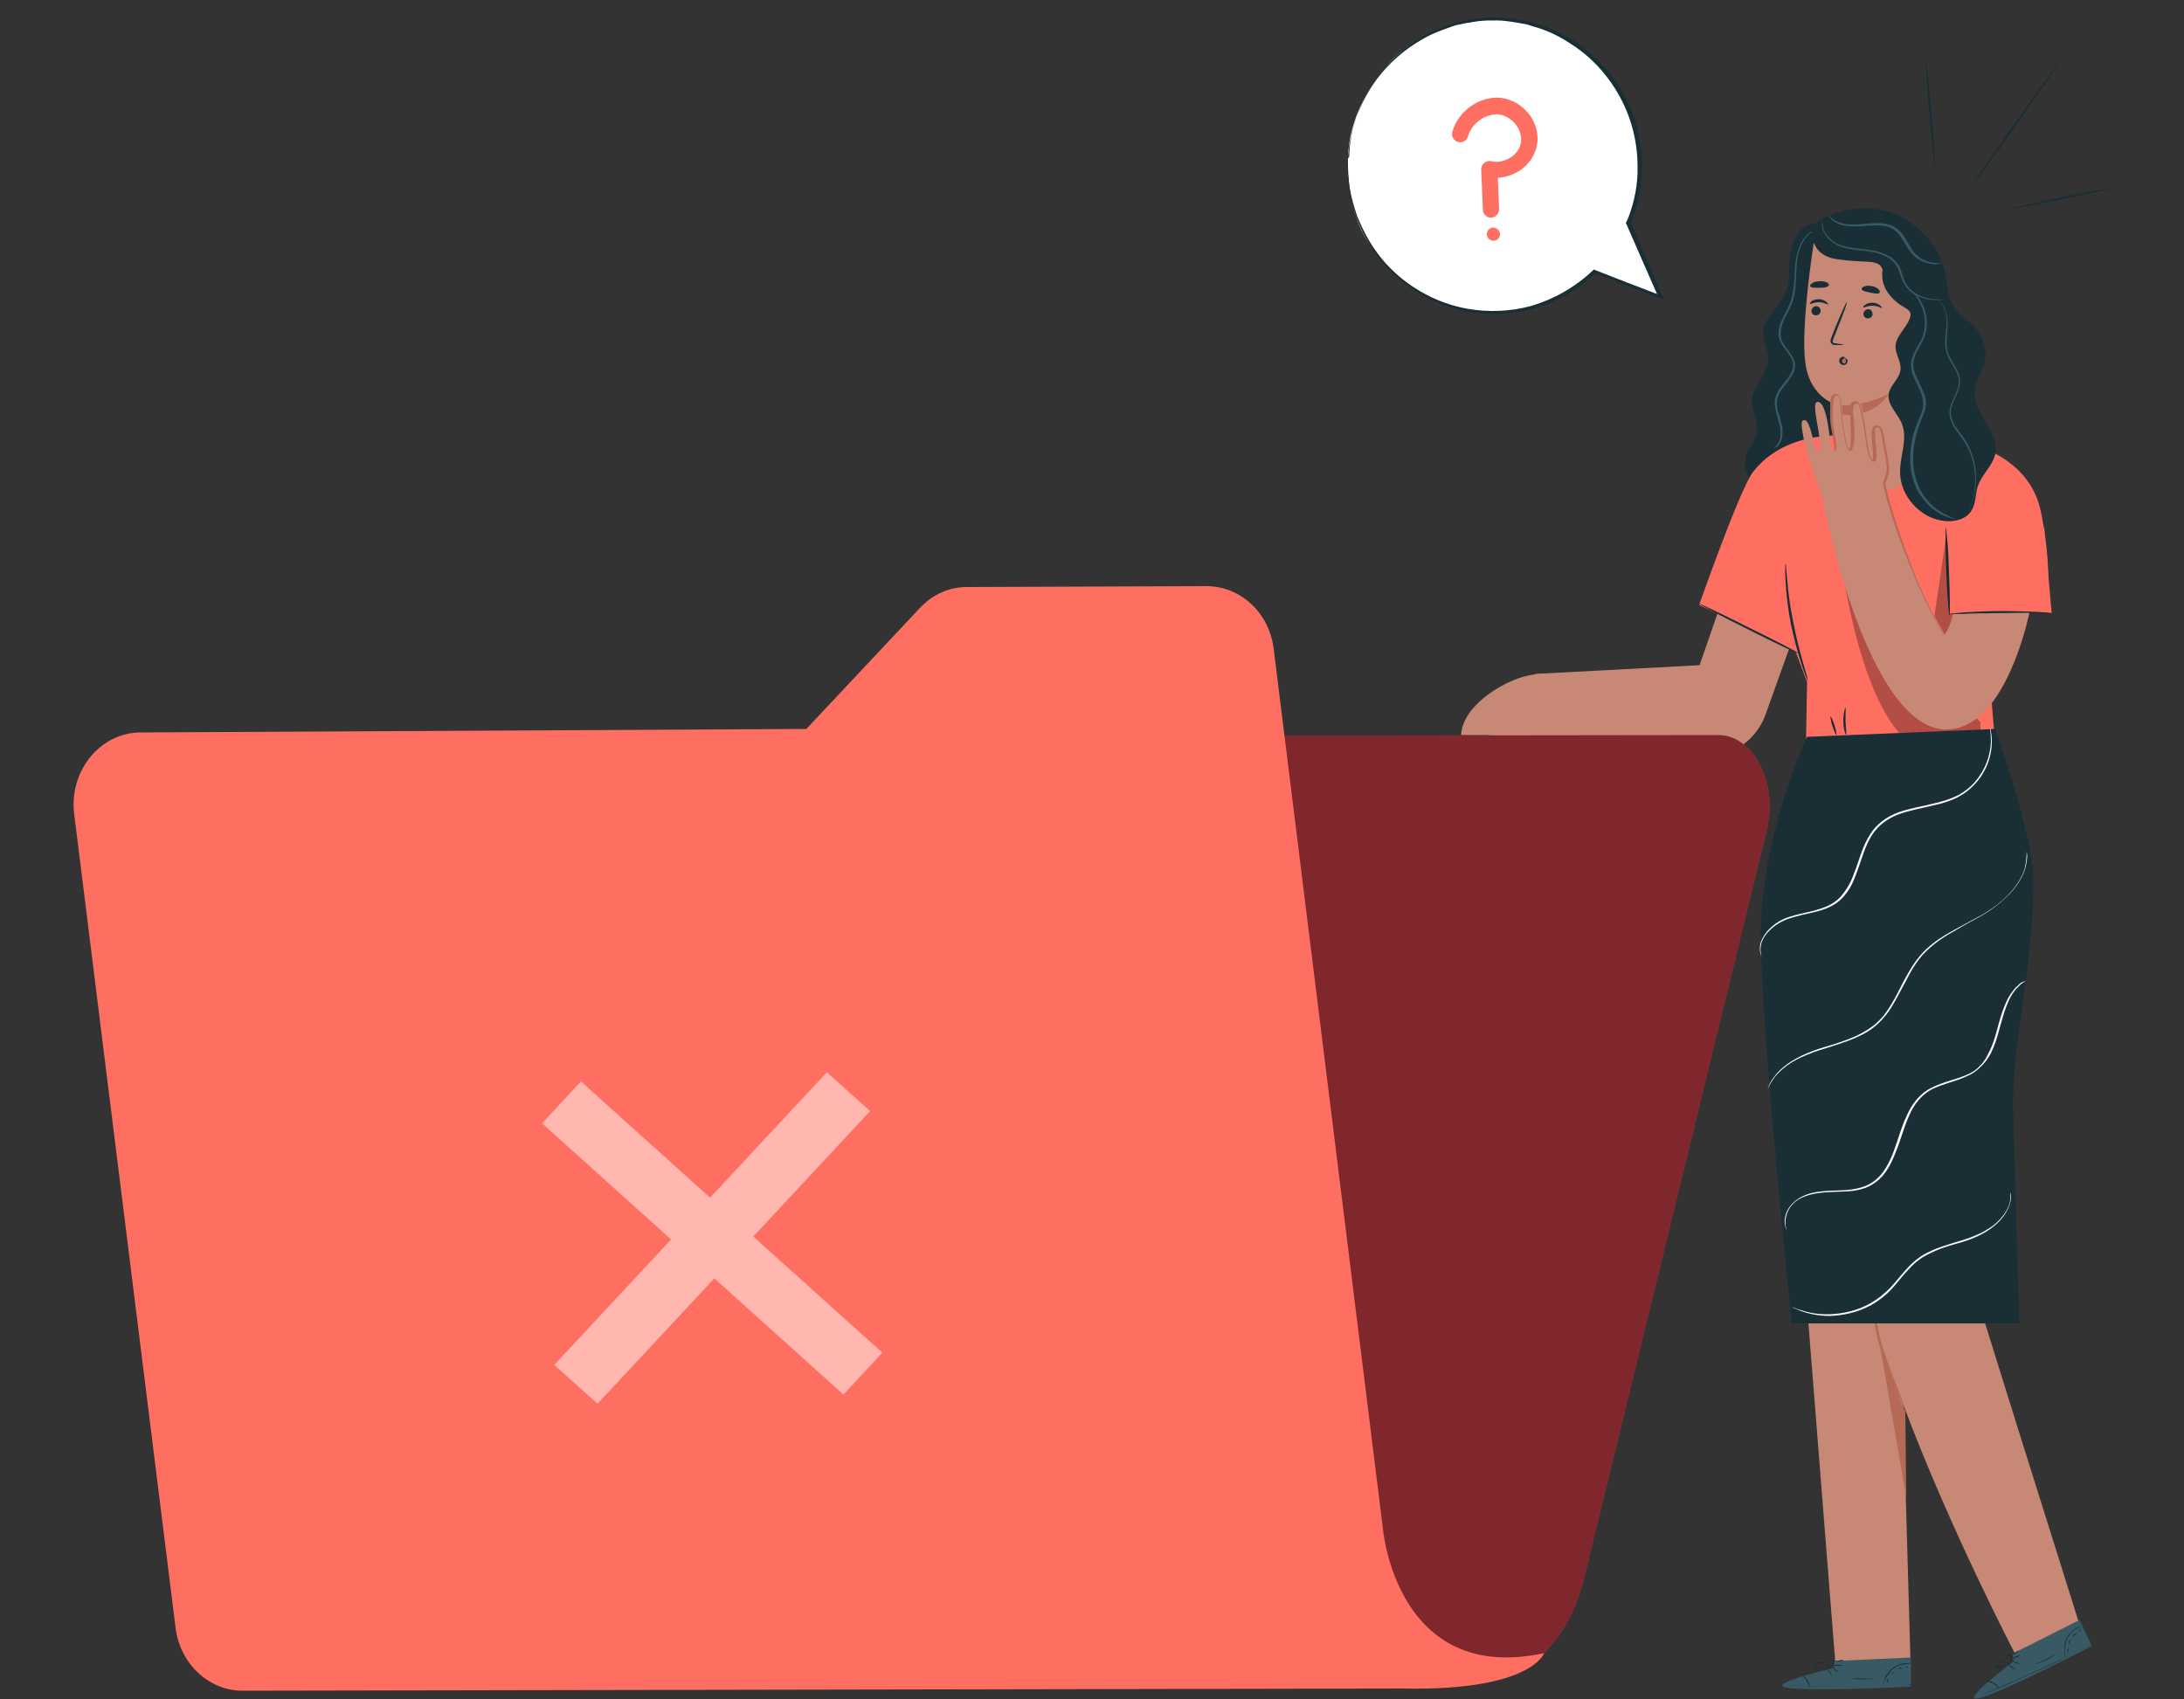 <?xml version="1.0" encoding="utf-8"?>
<!-- Generator: Adobe Illustrator 23.0.1, SVG Export Plug-In . SVG Version: 6.00 Build 0)  -->
<svg version="1.1" xmlns="http://www.w3.org/2000/svg" xmlns:xlink="http://www.w3.org/1999/xlink" x="0px" y="0px"
	 viewBox="0 0 500 389" style="enable-background:new 0 0 500 389;" xml:space="preserve">
<rect x="0" y="0" width="500" height="389" fill="#333333" stroke="none"/>
<style type="text/css">
	.st0{fill:#FFFFFF;}
	.st1{fill:#1A2E35;}
	.st2{fill:#375A64;}
	.st3{fill:#C78976;}
	.st4{fill:#B66955;}
	.st5{fill:#FF6F61;}
	.st6{opacity:0.3;}
	.st7{fill:#FAFAFA;}
	.st8{fill:#FF4F5B;}
	.st9{opacity:0.5;}
</style>
<g id="Layer_2">
	<path class="st0" d="M318.9,13.5c0,0,7.7-7.7,18.4-8.5c0,0,9.2-3.1,21.9,4.2c0,0,19.2,10.2,15.7,35l-2,6.8l2.5,6.3l4.6,10.5
		l-15-5.7c0,0-10.9,11.3-25.4,9.4c0,0-8.3-0.2-17.5-6.6c0,0-5.1-3.9-7.6-7.9c0,0-5.6-5.2-5.9-19.1C308.1,23.7,318.9,13.5,318.9,13.5
		z"/>
</g>
<g id="Layer_1">
	<g>
		<g>
			<g>
				<g>
					<path class="st1" d="M414.5,51.4c-2.9,0.7-4.4,4.1-4.7,7.1c-0.3,3,0.1,6.2-1.2,8.9c-1.4,3.1-4.8,5.4-4.9,8.8
						c-0.1,2.1,1.2,4,1.1,6.1c-0.1,3.4-3.6,6-3.7,9.4c-0.1,2.4,1.5,4.8,1.1,7.2c-0.3,1.9-1.8,3.4-2.4,5.2c-1.2,3.6,1.2,7.5,4.4,9.6
						c3.6,2.3,8.2,2.8,12.2,1.5s7.4-4.4,9-8.3c1.8-4.3,1.4-9.2,1-13.8c-1.2-14.5-2.1-29-2.7-43.6"/>
				</g>
				<g>
					<g>
						<path class="st2" d="M406,102.6c-0.1-0.1,0.8-0.3,1.3-1.6c0.3-0.6,0.4-1.5,0.3-2.4c0-1-0.4-2-0.7-3.2
							c-0.3-1.2-0.8-2.6-0.5-4.1c0.3-1.6,1.4-2.8,2.4-4.1c0.5-0.6,1-1.3,1.4-2.1c0.3-0.7,0.4-1.6,0.2-2.4c-0.5-1.6-2.1-2.8-2.9-4.7
							c-0.4-0.9-0.4-2-0.2-2.9c0.2-0.9,0.6-1.8,1-2.6c0.8-1.6,1.6-3.1,2-4.7c0.7-3.2,0.4-6.2,0.9-8.7c0.4-2.5,1.5-4.4,2.5-5.3
							c0.5-0.5,1-0.8,1.3-0.9c0.3-0.1,0.5-0.2,0.5-0.2c0,0.1-0.7,0.3-1.7,1.3s-1.9,2.8-2.3,5.2c-0.2,1.2-0.2,2.6-0.3,4
							c-0.1,1.5-0.1,3.1-0.5,4.7c-0.3,1.7-1.2,3.2-2,4.8c-0.8,1.6-1.4,3.4-0.8,5.1s2.2,2.9,2.9,4.8c0.3,0.9,0.2,1.9-0.2,2.7
							c-0.4,0.8-0.9,1.5-1.4,2.2c-1,1.3-2.1,2.5-2.3,3.9c-0.3,1.4,0.1,2.7,0.5,3.9c0.3,1.2,0.7,2.3,0.7,3.3s-0.1,1.9-0.4,2.5
							c-0.3,0.7-0.7,1.1-1,1.3C406.2,102.6,406,102.6,406,102.6z"/>
					</g>
				</g>
			</g>
			<path class="st3" d="M398.1,126.3l-9,26l-37.6,2l-6.3,14l39.3,4c7.8,3.2,16.8-0.7,19.7-8.7l10.5-29.3L398.1,126.3z"/>
			<g>
				<g>
					<g>
						<path class="st3" d="M476,371.7c0,0-27.6-87.6-28.2-90.5c-0.5-2.6,10-65.6,11.3-81.9l-37.3,1.4c0,0,0,0.1,0,0.3l-15.8,0.9
							L420.2,381h17.2l-1.7-59.5c10.6,28.4,25.7,57.3,25.7,57.3L476,371.7z"/>
					</g>
					<g>
						<path class="st4" d="M436.4,342.8c0-0.5-0.2-19.9-0.2-19.9c-0.2,1.2-6.6-16.8-6.4-17.9C429.8,304.4,436.4,342.8,436.4,342.8z"
							/>
					</g>
				</g>
				<g>
					<path class="st4" d="M429,296.5c0,0-0.1,0.4-0.1,1.1s0,1.7,0,3c0,0.6,0.1,1.3,0.2,2s0.2,1.5,0.4,2.3c0.3,1.6,0.8,3.4,1.4,5.2
						c1.2,3.6,2.6,6.8,3.6,9.1c0.5,1,0.9,2,1.2,2.7c0.3,0.6,0.5,1,0.5,1s-0.1-0.4-0.3-1c-0.2-0.7-0.6-1.6-1-2.8
						c-0.9-2.3-2.2-5.5-3.4-9.1c-0.6-1.8-1.1-3.5-1.4-5.1c-0.2-0.8-0.3-1.6-0.4-2.3c-0.1-0.7-0.2-1.4-0.2-2
						c-0.1-1.2-0.2-2.2-0.2-2.9C429.1,296.9,429.1,296.5,429,296.5z"/>
				</g>
			</g>
			<g>
				<g>
					<g>
						<g>
							<path class="st2" d="M419.9,381.9v-1.6l17.6-0.8v6.6l-1.1,0.1c-4.8,0.3-24.5,1.1-27.8,0.1
								C405.1,385.3,419.9,381.9,419.9,381.9z"/>
						</g>
					</g>
					<g>
						<g>
							<path class="st1" d="M437.8,385.7c0,0-0.1,0-0.3,0c-0.3,0-0.5,0-0.9,0.1c-0.9,0-1.9,0.1-3.2,0.1c-2.7,0.1-6.4,0.2-10.5,0.2
								s-7.8,0-10.5-0.1c-1.3,0-2.3-0.1-3.2-0.1c-0.3,0-0.6,0-0.9,0c-0.2,0-0.3,0-0.3,0s0.1,0,0.3,0c0.3,0,0.5,0,0.9,0
								c0.9,0,1.9,0,3.2,0.1c2.7,0,6.4,0.1,10.5,0.1s7.8-0.1,10.5-0.2c1.3,0,2.3-0.1,3.2-0.1c0.3,0,0.6,0,0.9,0
								C437.7,385.7,437.8,385.7,437.8,385.7z"/>
						</g>
					</g>
					<g>
						<g>
							<path class="st1" d="M414.2,386.3c-0.1,0-0.1-0.8-0.6-1.5c-0.5-0.8-1.1-1.2-1.1-1.2c0-0.1,0.8,0.3,1.3,1.1
								S414.3,386.3,414.2,386.3z"/>
						</g>
					</g>
					<g>
						<g>
							<path class="st1" d="M419.4,383.7c0,0-0.3-0.3-0.6-0.7c-0.3-0.4-0.4-0.8-0.4-0.8s0.3,0.3,0.6,0.7
								C419.2,383.3,419.4,383.6,419.4,383.7z"/>
						</g>
					</g>
					<g>
						<g>
							<path class="st1" d="M420.8,382.9c0,0-0.3-0.1-0.6-0.4c-0.3-0.3-0.5-0.5-0.5-0.6c0,0,0.3,0.1,0.6,0.4
								C420.6,382.6,420.8,382.9,420.8,382.9z"/>
						</g>
					</g>
					<g>
						<g>
							<path class="st1" d="M421.7,381.3c0,0.1-0.4,0.1-0.9,0.1s-0.9,0-0.9-0.1s0.4-0.1,0.9-0.1
								C421.3,381.2,421.7,381.2,421.7,381.3z"/>
						</g>
					</g>
					<g>
						<g>
							<path class="st1" d="M422,380.1c0,0.1-0.4,0.3-1,0.3s-1.1-0.1-1.1-0.1c0-0.1,0.5,0,1-0.1C421.5,380.1,421.9,380,422,380.1z"
								/>
						</g>
					</g>
					<g>
						<g>
							<path class="st1" d="M418.8,382.1c0,0-0.4,0.1-1.1,0c-0.3,0-0.8-0.1-1.2-0.3c-0.2-0.1-0.4-0.1-0.7-0.3
								c-0.1-0.1-0.2-0.2-0.3-0.3c0-0.2,0-0.4,0.2-0.4c1.1-0.6,2.1,0,2.5,0.6c0.2,0.3,0.3,0.6,0.4,0.7c0,0.2,0,0.3,0,0.3
								s-0.1-0.4-0.5-1c-0.2-0.3-0.5-0.5-1-0.6c-0.4-0.1-1-0.1-1.3,0.1c-0.2,0.1-0.1,0.3,0.1,0.5c0.2,0.1,0.4,0.2,0.6,0.3
								c0.4,0.1,0.8,0.2,1.2,0.3C418.3,382.1,418.8,382.1,418.8,382.1z"/>
						</g>
					</g>
					<g>
						<g>
							<path class="st1" d="M418.5,382.2c0,0-0.2-0.3-0.1-0.8c0-0.2,0.1-0.5,0.3-0.8c0.2-0.2,0.5-0.6,0.9-0.6c0.3,0,0.4,0.3,0.3,0.5
								c0,0.2-0.1,0.4-0.2,0.5c-0.2,0.3-0.4,0.5-0.5,0.7C418.9,382.1,418.6,382.2,418.5,382.2c0.1,0,0.3-0.2,0.6-0.6
								c0.2-0.2,0.3-0.4,0.5-0.7c0.2-0.2,0.3-0.7,0-0.7s-0.6,0.3-0.7,0.5c-0.2,0.2-0.3,0.5-0.3,0.7
								C418.4,381.9,418.5,382.2,418.5,382.2z"/>
						</g>
					</g>
					<g>
						<g>
							<path class="st1" d="M437.4,380.9c0,0-0.5,0-1.3,0.1s-1.9,0.4-2.8,1.2c-0.9,0.8-1.5,1.8-1.8,2.5c-0.3,0.8-0.3,1.3-0.3,1.2
								c0,0,0-0.1,0-0.4c0-0.2,0.1-0.6,0.2-0.9c0.2-0.8,0.8-1.8,1.8-2.6c1-0.8,2.1-1.1,2.9-1.2c0.4,0,0.7,0,1,0
								C437.3,380.9,437.4,380.9,437.4,380.9z"/>
						</g>
					</g>
					<g>
						<g>
							<path class="st1" d="M429,384.3c0,0.1-1.1,0.2-2.6,0.2c-1.4,0-2.6-0.2-2.6-0.2c0-0.1,1.1,0,2.6,0
								C427.8,384.4,429,384.3,429,384.3z"/>
						</g>
					</g>
					<g>
						<g>
							<path class="st1" d="M432.4,384.3c0,0-0.1,0.2-0.2,0.5s-0.2,0.5-0.2,0.5c-0.1,0-0.1-0.3,0-0.6
								C432.1,384.4,432.4,384.3,432.4,384.3z"/>
						</g>
					</g>
					<g>
						<g>
							<path class="st1" d="M433.7,382.7c0,0-0.1,0.2-0.3,0.4c-0.2,0.2-0.4,0.3-0.4,0.3s0.1-0.2,0.3-0.4
								C433.5,382.8,433.6,382.6,433.7,382.7z"/>
						</g>
					</g>
					<g>
						<g>
							<path class="st1" d="M435.5,381.9c0,0.1-0.2,0.1-0.5,0.1c-0.3,0.1-0.4,0.2-0.5,0.2c0,0,0.1-0.3,0.4-0.4
								C435.3,381.8,435.5,381.9,435.5,381.9z"/>
						</g>
					</g>
					<g>
						<g>
							<path class="st1" d="M436.8,381.6c0,0.1-0.1,0.1-0.2,0.2s-0.3,0.1-0.3,0s0.1-0.1,0.2-0.2
								C436.7,381.5,436.8,381.5,436.8,381.6z"/>
						</g>
					</g>
				</g>
			</g>
			<g>
				<g>
					<g>
						<g>
							<path class="st2" d="M461.1,380.3l-0.7-1.5l15.7-7.9l2.8,6l-1,0.5c-4.3,2.2-21.9,11.1-25.3,11.5
								C448.9,389.5,461.1,380.3,461.1,380.3z"/>
						</g>
					</g>
					<g>
						<g>
							<path class="st1" d="M478.9,376.5c0,0-0.1,0.1-0.3,0.2c-0.2,0.1-0.5,0.3-0.8,0.4c-0.8,0.4-1.7,0.9-2.8,1.4
								c-2.4,1.2-5.7,2.8-9.5,4.5c-3.7,1.7-7.1,3.2-9.6,4.2c-1.2,0.5-2.1,0.9-2.9,1.2c-0.3,0.1-0.6,0.2-0.8,0.3
								c-0.2,0.1-0.3,0.1-0.3,0.1s0.1-0.1,0.3-0.1c0.2-0.1,0.5-0.2,0.8-0.3c0.8-0.3,1.8-0.8,2.9-1.3c2.5-1.1,5.9-2.5,9.6-4.2
								s7.1-3.3,9.5-4.4c1.1-0.5,2.1-1,2.9-1.4c0.3-0.1,0.5-0.3,0.8-0.4C478.8,376.6,478.9,376.5,478.9,376.5z"/>
						</g>
					</g>
					<g>
						<g>
							<path class="st1" d="M457.7,386.7c-0.1,0-0.4-0.6-1.2-1.1c-0.7-0.5-1.5-0.6-1.5-0.7s0.8-0.1,1.6,0.5
								C457.5,385.9,457.7,386.7,457.7,386.7z"/>
						</g>
					</g>
					<g>
						<g>
							<path class="st1" d="M461.3,382.2c0,0-0.4-0.1-0.8-0.4s-0.7-0.5-0.7-0.6c0,0,0.4,0.1,0.8,0.4
								C461,381.9,461.3,382.1,461.3,382.2z"/>
						</g>
					</g>
					<g>
						<g>
							<path class="st1" d="M462.3,380.9c0,0.1-0.3,0-0.7-0.1c-0.4-0.1-0.7-0.3-0.7-0.3c0-0.1,0.3,0,0.7,0.1
								S462.3,380.9,462.3,380.9z"/>
						</g>
					</g>
					<g>
						<g>
							<path class="st1" d="M462.4,379c0,0.1-0.3,0.3-0.8,0.5s-0.8,0.3-0.9,0.3c0-0.1,0.3-0.3,0.8-0.5
								C462,379.1,462.4,379,462.4,379z"/>
						</g>
					</g>
					<g>
						<g>
							<path class="st1" d="M462.2,377.9c0,0-0.3,0.4-0.8,0.7c-0.5,0.3-1,0.4-1,0.3s0.4-0.2,0.9-0.5
								C461.8,378.1,462.2,377.8,462.2,377.9z"/>
						</g>
					</g>
					<g>
						<g>
							<path class="st1" d="M460.1,381c0,0-0.4,0.2-1,0.5c-0.3,0.1-0.7,0.2-1.2,0.3c-0.2,0-0.5,0.1-0.7,0c-0.1,0-0.3-0.1-0.4-0.2
								s-0.1-0.3,0-0.5c0.7-1,2-0.8,2.6-0.5c0.3,0.2,0.5,0.4,0.6,0.5c0.1,0.2,0.2,0.3,0.2,0.3s-0.3-0.4-0.9-0.7
								c-0.3-0.1-0.7-0.2-1.1-0.2c-0.4,0.1-0.9,0.3-1.2,0.6c-0.1,0.2,0,0.4,0.3,0.4c0.2,0,0.5,0,0.7,0c0.4,0,0.8-0.1,1.2-0.2
								C459.7,381.2,460.1,381,460.1,381z"/>
						</g>
					</g>
					<g>
						<g>
							<path class="st1" d="M459.9,381.2c0,0-0.3-0.2-0.4-0.7c-0.1-0.2-0.1-0.5-0.1-0.9c0.1-0.3,0.2-0.7,0.6-0.9
								c0.3-0.1,0.8,0.4,0.9,0.6s-0.3,0.1-0.3,0.2c0,0.3-0.1,0.6-0.2,0.8C460.2,380.9,460,381.2,459.9,381.2c0-0.1,0.2-0.3,0.3-0.8
								c0.1-0.2,0.1-0.5,0.1-0.8s0-0.7-0.3-0.6s-0.4,0.5-0.5,0.7c-0.1,0.3,0,0.6,0,0.8C459.7,381,459.9,381.2,459.9,381.2z"/>
						</g>
					</g>
					<g>
						<g>
							<path class="st1" d="M476.6,372.3c0,0-0.5,0.2-1.2,0.6s-1.5,1.1-2.1,2.2c-0.5,1.1-0.6,2.2-0.6,3c0.1,0.8,0.3,1.3,0.2,1.3
								c0,0-0.1-0.1-0.1-0.3c-0.1-0.2-0.2-0.5-0.2-0.9c-0.1-0.8,0-2,0.5-3.1c0.6-1.1,1.5-1.9,2.2-2.3c0.4-0.2,0.7-0.3,0.9-0.4
								C476.5,372.3,476.6,372.3,476.6,372.3z"/>
						</g>
					</g>
					<g>
						<g>
							<path class="st1" d="M470.4,378.9c0,0-0.9,0.7-2.2,1.3c-1.3,0.6-2.4,0.9-2.4,0.9c0-0.1,1.1-0.5,2.3-1
								C469.3,379.4,470.3,378.8,470.4,378.9z"/>
						</g>
					</g>
					<g>
						<g>
							<path class="st1" d="M473.5,377.4c0.1,0,0,0.3,0,0.5c0,0.3,0,0.5,0,0.5c-0.1,0-0.2-0.2-0.2-0.5S473.4,377.4,473.5,377.4z"/>
						</g>
					</g>
					<g>
						<g>
							<path class="st1" d="M474,375.4c0.1,0,0,0.2-0.1,0.5c-0.1,0.2-0.2,0.4-0.3,0.4c-0.1,0,0-0.2,0.1-0.5
								C473.8,375.6,473.9,375.4,474,375.4z"/>
						</g>
					</g>
					<g>
						<g>
							<path class="st1" d="M475.4,374c0,0.1-0.2,0.2-0.4,0.3c-0.2,0.2-0.3,0.4-0.4,0.4s0-0.3,0.2-0.5
								C475.1,373.9,475.4,373.9,475.4,374z"/>
						</g>
					</g>
					<g>
						<g>
							<path class="st1" d="M476.4,373.1c0,0,0,0.2-0.1,0.3c-0.1,0.1-0.2,0.2-0.3,0.1c0,0,0-0.2,0.1-0.3
								C476.2,373.1,476.4,373.1,476.4,373.1z"/>
						</g>
					</g>
				</g>
			</g>
			<g>
				<g>
					<g>
						<g>
							<g>
								<g>
									<g>
										<g>
											<path class="st5" d="M456.7,169.6l-2.9-35.7l15,0.3c0,0,0.7-5.3-1.5-16.8c-1.4-7.1-6.1-11.4-11.4-14v-0.1l-0.5-0.1
												c-6.7-3.1-13.8-3.6-13.8-3.6l-18.4,0.2c0,0-14.1-1.8-21.9,8.3c-3,3.9-12.3,30.4-12.3,30.4l22.1,10.7l-2.1-14.7
												c0,0,0.4,10.6,1.8,14c0.8,1.9,2.9,7.7,2.9,7.7l-0.3,17.6L456.7,169.6z"/>
										</g>
									</g>
								</g>
							</g>
						</g>
						<g>
							<polygon class="st5" points="446.6,128.7 443.8,140.4 469.7,140.4 468,120.8 							"/>
						</g>
						<g>
							<g>
								<path class="st1" d="M469.7,140.4c0-0.1-1.3-0.2-3.4-0.3s-5-0.2-8.3-0.2c-3.2,0-6.2,0.2-8.3,0.3c-2.1,0.2-3.4,0.3-3.4,0.4
									c0,0.1,1.3,0,3.4,0c2.1-0.1,5-0.1,8.3-0.2c3.2,0,6.1,0,8.3,0C468.3,140.5,469.7,140.5,469.7,140.4z"/>
							</g>
						</g>
						<g>
							<g>
								<path class="st1" d="M445.5,120.7c-0.1,0-0.1,1.1-0.1,3c0,1.8,0.1,4.4,0.2,7.1c0.1,2.8,0.2,5.3,0.4,7.1c0.1,1.8,0.2,3,0.3,3
									c0.1,0,0.1-1.1,0.1-3c0-1.8-0.1-4.4-0.2-7.1c-0.1-2.8-0.2-5.3-0.4-7.1C445.6,121.8,445.5,120.7,445.5,120.7z"/>
							</g>
						</g>
						<g class="st6">
							<path d="M421.9,130.8c0,0,5.7,42.6,21.9,41.4c0,0,7.3-0.1,9.6-4.9v-1.9L421.9,130.8z"/>
						</g>
					</g>
				</g>
				<g class="st6">
					<polygon points="445.5,123.2 442.4,144.1 444.4,147.8 447.7,140.6 446.3,140.6 					"/>
				</g>
				<g>
					<g>
						<path class="st1" d="M413.9,156.1c0,0-0.2-0.3-0.4-1c-0.3-0.7-0.6-1.6-1-2.8c-0.8-2.4-1.7-5.7-2.5-9.4
							c-0.7-3.7-1.1-7.2-1.2-9.7c-0.1-1.2-0.1-2.3-0.1-3s0-1.1,0.1-1.1s0.1,1.5,0.4,4c0.2,2.5,0.6,5.9,1.4,9.6
							c0.7,3.7,1.6,7,2.3,9.4c0.3,1.1,0.6,2.1,0.8,2.8C413.8,155.7,413.9,156.1,413.9,156.1z"/>
					</g>
				</g>
				<g>
					<g>
						<path class="st1" d="M420.4,168.3c-0.1,0-0.5-0.9-0.9-2.1c-0.4-1.2-0.5-2.2-0.4-2.2s0.5,0.9,0.9,2.1
							C420.4,167.3,420.5,168.3,420.4,168.3z"/>
					</g>
				</g>
				<g>
					<g>
						<path class="st1" d="M422.6,168.2c-0.1,0-0.6-1.3-0.6-3.1s0.4-3.2,0.5-3.1c0.1,0,0,1.4,0,3.1
							C422.6,166.8,422.8,168.2,422.6,168.2z"/>
					</g>
				</g>
				<g>
					<g>
						<path class="st1" d="M411.7,149.6c-0.1,0.1-5.2-2.3-11.5-5.5c-6.3-3.1-11.3-5.8-11.3-5.9c0.1-0.1,5.2,2.3,11.5,5.5
							C406.7,146.8,411.8,149.4,411.7,149.6z"/>
					</g>
				</g>
			</g>
			<g>
				<g>
					<g>
						<g>
							<g>
								<g>
									<g>
										<g>
											<g>
												<path class="st3" d="M420.8,103.2c0.1-5.1,0.1-10.4,0.1-10.4s-6.5-1.3-7.6-9.8c-1.1-8.1,1.9-27.2,1.9-27.2l0,0
													c9.5-3.6,19.3-0.3,25.8,7.3l0,0l-1.6,41.1c-0.2,4.8-4.4,8.4-9.5,8.2l0,0C424.8,112.1,420.7,108,420.8,103.2z"/>
											</g>
										</g>
									</g>
									<g>
										<g>
											<g>
												<g>
													<path class="st1" d="M414.7,71.1c0,0.6,0.4,1.1,1,1.1s1.1-0.4,1.1-1s-0.4-1.1-1-1.1C415.3,70.1,414.8,70.5,414.7,71.1z
														"/>
												</g>
											</g>
										</g>
										<g>
											<g>
												<g>
													<g>
														<path class="st1" d="M414.3,69.6c0.1,0.1,1-0.4,2.1-0.4c1.2,0,2,0.6,2.1,0.5s-0.1-0.3-0.4-0.6c-0.4-0.3-1-0.6-1.7-0.6
															s-1.4,0.2-1.7,0.5C414.4,69.3,414.3,69.6,414.3,69.6z"/>
													</g>
												</g>
											</g>
										</g>
									</g>
									<g>
										<g>
											<g>
												<g>
													<path class="st1" d="M426.6,71.8c0,0.6,0.4,1.1,1,1.1s1.1-0.4,1.1-1s-0.4-1.1-1-1.1C427.2,70.8,426.7,71.2,426.6,71.8z
														"/>
												</g>
											</g>
										</g>
										<g>
											<g>
												<g>
													<g>
														<path class="st1" d="M426.6,70.4c0.1,0.1,1-0.4,2.1-0.4c1.2,0,2,0.6,2.1,0.5s-0.1-0.3-0.4-0.6c-0.4-0.3-1-0.6-1.7-0.6
															s-1.4,0.2-1.7,0.5C426.6,70,426.5,70.3,426.6,70.4z"/>
													</g>
												</g>
											</g>
										</g>
									</g>
									<g>
										<g>
											<g>
												<g>
													<path class="st1" d="M422.1,79c0-0.1-0.7-0.2-1.9-0.4c-0.3,0-0.6-0.1-0.6-0.3c-0.1-0.2,0.1-0.5,0.2-0.9
														c0.3-0.7,0.6-1.5,0.9-2.3c1.3-3.2,2.3-5.9,2.1-5.9c-0.1-0.1-1.3,2.5-2.6,5.7c-0.3,0.8-0.6,1.5-0.9,2.3
														c-0.1,0.3-0.3,0.7-0.2,1.2c0.1,0.2,0.3,0.4,0.5,0.5s0.4,0.1,0.5,0.1C421.3,79,422.1,79,422.1,79z"/>
												</g>
											</g>
										</g>
									</g>
									<g>
										<g>
											<g>
												<path class="st4" d="M420.9,92.8c0,0,5.7,0.5,11.5-2.7c0,0-2.9,5.8-11.4,4.8L420.9,92.8z"/>
											</g>
										</g>
									</g>
								</g>
							</g>
						</g>
					</g>
				</g>
				<g>
					<g>
						<path class="st1" d="M430.3,67c-0.2,0.4-1.1,0.2-2.1,0s-1.9-0.4-2-0.8s0.9-1,2.3-0.7C429.8,65.7,430.6,66.6,430.3,67z"/>
					</g>
				</g>
				<g>
					<g>
						<path class="st1" d="M418.7,65.3c-0.1,0.4-1,0.6-2.1,0.6s-2.1,0-2.2-0.4s0.8-1.1,2.1-1.1C417.8,64.3,418.8,64.8,418.7,65.3z"
							/>
					</g>
				</g>
				<g>
					<path class="st4" d="M422.1,81.8c-0.2-0.1-0.5,0.1-0.6,0.3c-0.1,0.3-0.1,0.6,0.2,0.8c0.2,0.2,0.6,0.2,0.8,0
						c0.2-0.2,0.3-0.6,0.2-0.8c-0.1-0.3-0.5-0.4-0.8-0.3"/>
				</g>
				<g>
					<g>
						<path class="st1" d="M422.4,81.9c0.1,0-0.2-0.3-0.7-0.2c-0.2,0.1-0.5,0.3-0.6,0.6c-0.1,0.3,0,0.8,0.4,1.1
							c0.4,0.3,0.8,0.2,1.1,0c0.3-0.2,0.4-0.6,0.4-0.8c-0.1-0.5-0.5-0.6-0.5-0.5s0.1,0.2,0.1,0.6c0,0.2-0.1,0.3-0.2,0.4
							s-0.4,0.1-0.5,0s-0.2-0.3-0.2-0.5s0.1-0.3,0.3-0.4C422.1,81.9,422.3,82,422.4,81.9z"/>
					</g>
				</g>
				<g>
					<g>
						<path class="st1" d="M437.1,73.2c-1,2.3-3.5,4.2-3.1,6.7c0.2,1.6,1.3,3.2,1.1,4.8c-0.3,2.1-2.4,3.5-2.7,5.5
							c-0.4,2.5,2.1,4.5,3,6.8c1.4,3.4-0.4,7.3-0.4,10.9c-0.1,5.7,4.8,11,10.4,11.4c2.3,0.2,4.9-0.5,6-2.5c1-1.6,0.8-3.7,1.4-5.5
							c0.9-2.7,3.4-4.6,4-7.4c1-5-5.1-9.2-4.7-14.3c0.2-2.2,1.5-4.1,2.1-6.2c0.8-2.8,0.1-5.9-1.8-8.1c-1.5-1.8-3.7-3-5-4.9
							c-1.5-2.2-1.5-5-2-7.6c-1.3-6.3-6.1-11.8-12.1-14c-6.1-2.2-13.2-1.1-18.3,2.8c0,0-1.5,6.6,5.3,7.7c6.8,1.1,9.9-0.2,10.7,2.5
							c0,0-0.8,3.2,2,6.2C435.7,71.1,438.3,70.4,437.1,73.2z"/>
					</g>
					<g>
						<g>
							<path class="st2" d="M447.9,118.9c0,0-0.2,0-0.6-0.1s-1-0.2-1.7-0.5c-1.4-0.5-3.5-1.7-5.2-3.9c-0.9-1.1-1.7-2.4-2.2-4
								c-0.6-1.5-0.9-3.3-0.9-5.1c0-1.8,0.2-3.8,0.7-5.7c0.3-1,0.6-1.9,1-2.9s0.8-1.9,1.1-2.9c0.3-1,0.2-2,0-2.9
								c-0.3-1-0.7-1.9-1.1-2.7c-0.4-0.9-0.9-1.8-1.2-2.7c-0.3-0.9-0.4-1.9-0.2-2.9c0.4-1.9,1.5-3.3,2.2-4.7
								c0.7-1.4,0.9-2.9,0.9-4.3c-0.1-2.7-1.3-4.7-2.2-5.9c-1-1.2-1.7-1.6-1.7-1.7c0,0,0.8,0.4,1.9,1.5c1,1.1,2.3,3.2,2.4,6
								c0.1,1.4-0.2,3-0.9,4.5c-0.7,1.5-1.8,2.9-2.1,4.6c-0.4,1.7,0.5,3.5,1.4,5.3c0.4,0.9,0.9,1.8,1.2,2.8c0.3,1,0.3,2.2,0,3.2
								s-0.8,2-1.1,2.9c-0.4,0.9-0.7,1.9-0.9,2.8c-0.5,1.9-0.8,3.8-0.7,5.6c0,3.6,1.2,6.8,2.9,8.9c1.7,2.2,3.6,3.3,5,3.9
								C447.1,118.7,447.9,118.8,447.9,118.9z"/>
						</g>
					</g>
					<g>
						<g>
							<path class="st2" d="M446.9,68.4c0,0-0.5,0.1-1.5,0.2s-2.4,0.2-4.1-0.1c-1.7-0.3-3.8-1.1-5.2-3.2c-0.7-1-0.9-2.2-1.4-3.4
								c-0.4-1.1-1.2-2.1-2.3-2.8c-2.2-1.4-4.8-1.6-7-1.8c-2.3-0.3-4.4-0.7-5.8-1.8c-1.5-1-2.2-2.4-2.4-3.3
								c-0.1-0.5-0.1-0.9-0.1-1.1c0-0.3,0.1-0.4,0.1-0.4c0.1,0-0.1,0.5,0.2,1.5c0.2,0.9,1,2.1,2.4,3.1s3.4,1.4,5.7,1.6
								c2.2,0.3,4.9,0.4,7.2,1.9c1.2,0.7,2.1,1.9,2.5,3.1c0.4,1.2,0.7,2.4,1.3,3.3c1.2,1.9,3.2,2.7,4.9,3.1c1.7,0.3,3.1,0.3,4,0.3
								C446.4,68.4,446.9,68.4,446.9,68.4z"/>
						</g>
					</g>
					<g>
						<g>
							<path class="st2" d="M444.4,60.3c0,0-0.4,0.2-1.2,0.2c-0.8,0-1.9-0.1-3.2-0.7c-0.6-0.3-1.3-0.7-1.9-1.3s-1.1-1.3-1.6-2.1
								c-0.9-1.5-1.8-3.4-3.6-4.2c-1.8-0.8-3.8-0.6-5.6-0.5c-1.8,0.2-3.4,0.2-4.8,0s-2.4-0.8-3-1.3c-0.3-0.3-0.5-0.5-0.6-0.7
								s-0.2-0.3-0.1-0.3c0,0,0.3,0.3,0.9,0.8s1.6,0.9,2.9,1.1c1.3,0.2,2.9,0.1,4.7-0.1c1.8-0.1,3.8-0.4,5.9,0.5
								c1,0.4,1.8,1.2,2.4,2s1,1.7,1.5,2.4c0.4,0.8,0.9,1.5,1.4,2s1.1,1,1.7,1.3c1.2,0.6,2.3,0.8,3,0.8
								C444,60.3,444.4,60.2,444.4,60.3z"/>
						</g>
					</g>
					<g>
						<g>
							<path class="st2" d="M450.9,116.7c-0.1,0,0.3-0.7,0.6-1.9c0.4-1.2,0.7-3.1,0.7-5.4c-0.1-2.3-0.6-5-2.1-7.6
								c-0.7-1.3-1.8-2.5-2.7-3.9c-0.4-0.7-0.8-1.5-1-2.4s-0.1-1.8,0.2-2.7c0.6-1.7,1.6-3.2,1.8-4.8c0.3-1.6-0.5-3-1.3-4.3
								c-0.4-0.7-0.8-1.3-1.1-2c-0.3-0.7-0.5-1.4-0.6-2.1c-0.2-1.4,0-2.7,0.1-3.8c0.3-2.3,0.1-4.2-0.5-5.3c-0.5-1.2-1.2-1.5-1.2-1.6
								c0,0,0,0,0.1,0.1c0.1,0,0.2,0.1,0.3,0.2c0.3,0.2,0.6,0.6,0.9,1.2c0.6,1.2,0.9,3.1,0.7,5.4c-0.1,1.2-0.2,2.4-0.1,3.7
								c0.1,1.3,0.8,2.6,1.6,3.9c0.4,0.7,0.8,1.3,1.1,2.1c0.3,0.8,0.4,1.7,0.3,2.5c-0.2,1.7-1.3,3.2-1.8,4.9
								c-0.3,0.8-0.4,1.6-0.2,2.4c0.2,0.8,0.5,1.5,0.9,2.2c0.9,1.4,2,2.6,2.7,3.9c1.5,2.7,2.1,5.5,2.1,7.9c0,2.3-0.4,4.2-0.8,5.4
								c-0.2,0.6-0.4,1.1-0.6,1.4C451,116.6,450.9,116.7,450.9,116.7z"/>
						</g>
					</g>
				</g>
			</g>
			<g>
				<g>
					<path class="st1" d="M410.2,303c0,0-6.7-63.8-7.1-87.4s10.6-46.9,10.6-46.9l43.1-1.8c0,0,8.5,23.9,8.7,34
						c0.3,19.5-5.2,38.8-4.6,54.3l1.4,47.8"/>
				</g>
				<g>
					<g>
						<path class="st7" d="M463.7,224.6c0,0-0.2,0.2-0.7,0.5c-0.1,0.1-0.3,0.2-0.4,0.3s-0.3,0.3-0.4,0.4c-0.3,0.3-0.7,0.6-1,1.1
							c-1.4,1.7-2.4,4.7-3.4,8.5c-0.5,1.9-1.1,4-2.2,6.1c-0.3,0.5-0.6,1-1,1.5c-0.2,0.2-0.4,0.5-0.6,0.7l-0.7,0.7
							c-0.9,0.9-2,1.6-3.2,2.1c-2.4,1.1-5.1,1.6-7.6,2.8s-4.4,3.6-5.5,6.3c-1.2,2.7-1.9,5.6-3,8.2c-1,2.6-2.3,5.2-4.5,6.8
							c-2.1,1.7-4.8,2.1-7.1,2.2c-2.3,0.1-4.5,0.1-6.4,0.4s-3.6,0.9-4.8,1.8c-1.2,0.9-1.9,2.1-2.2,3.2c-0.3,1-0.3,1.9-0.2,2.5
							c0.1,0.6,0.3,0.8,0.2,0.8c0,0-0.2-0.3-0.3-0.8c-0.2-0.6-0.2-1.5,0.1-2.5c0.3-1.1,1-2.3,2.3-3.3c1.2-1,3-1.7,4.9-2
							c2-0.3,4.1-0.3,6.4-0.4c2.3-0.2,4.8-0.6,6.8-2.2c2-1.5,3.3-4,4.3-6.6s1.7-5.5,3-8.2c1.2-2.8,3.2-5.3,5.8-6.5
							c2.6-1.3,5.3-1.8,7.7-2.8c1.2-0.5,2.3-1.1,3.1-2l0.6-0.6c0.2-0.2,0.4-0.5,0.5-0.7c0.4-0.4,0.6-1,0.9-1.5c1.1-2,1.7-4.1,2.2-6
							c1-3.8,2.1-6.9,3.6-8.6c0.3-0.5,0.7-0.8,1-1.1c0.2-0.1,0.3-0.3,0.4-0.4c0.1-0.1,0.3-0.2,0.4-0.3
							C463.5,224.7,463.7,224.5,463.7,224.6z"/>
					</g>
				</g>
				<g>
					<g>
						<path class="st7" d="M464,195c0,0,0,0.3,0.1,0.9c0,0.6-0.1,1.4-0.3,2.4c-0.5,2.1-2,4.9-4.9,7.5c-1.4,1.3-3.1,2.6-5,3.7
							c-1.9,1.1-4.1,2.2-6.2,3.5c-2.2,1.2-4.4,2.6-6.4,4.5c-2,1.8-3.5,4.2-4.8,6.8c-1.4,2.5-2.6,5.1-4.2,7.4c-0.8,1.1-1.7,2.1-2.7,3
							s-2.1,1.6-3.3,2.2c-2.3,1.2-4.6,1.9-6.7,2.6c-2.1,0.7-4.1,1.2-5.9,2c-1.7,0.7-3.3,1.5-4.5,2.4s-2.2,1.8-2.8,2.6
							c-1.3,1.6-1.6,2.8-1.7,2.8c0,0,0.1-0.3,0.3-0.8c0.2-0.5,0.6-1.3,1.3-2.1c0.6-0.9,1.6-1.8,2.8-2.7c1.2-0.9,2.8-1.8,4.5-2.5
							c1.8-0.8,3.8-1.4,5.9-2c2.1-0.7,4.4-1.4,6.6-2.6c1.1-0.6,2.2-1.3,3.2-2.1c1-0.9,1.9-1.8,2.6-2.9c1.6-2.2,2.8-4.8,4.1-7.3
							c1.4-2.6,2.9-5,4.9-6.9s4.3-3.3,6.5-4.5s4.3-2.3,6.3-3.4c1.9-1.1,3.6-2.3,5-3.6c2.8-2.5,4.4-5.3,4.9-7.3
							C464.1,196.2,463.9,195,464,195z"/>
					</g>
				</g>
				<g>
					<g>
						<path class="st7" d="M403.3,219c0,0,0-0.1-0.1-0.2c0-0.1-0.1-0.3-0.2-0.6c-0.1-0.5-0.2-1.4,0.1-2.4c0.6-2,2.8-4.6,6.3-5.8
							c1.8-0.6,3.8-1,5.9-1.5c2.1-0.6,4.3-1.3,6-3.1c0.8-0.9,1.5-1.9,2.1-3s1-2.3,1.5-3.6c0.9-2.5,1.6-5.2,3.2-7.7
							c1.5-2.5,4-4.2,6.5-5.1c2.5-0.9,5.1-1.3,7.5-1.9c2.4-0.5,4.6-1.2,6.5-2.2c1.9-1.1,3.4-2.5,4.4-4c2.2-3,2.7-6.1,2.8-8.1
							c0-2.1-0.3-3.2-0.2-3.2c0,0,0.4,1.1,0.4,3.2c0,2.1-0.5,5.2-2.7,8.3c-1.1,1.5-2.6,3-4.5,4.1s-4.2,1.8-6.6,2.3
							c-2.4,0.6-4.9,1-7.4,1.9s-4.8,2.5-6.3,4.9s-2.2,5.1-3.1,7.6c-0.5,1.3-0.9,2.5-1.5,3.7s-1.4,2.2-2.2,3.1
							c-1.8,1.8-4.1,2.6-6.2,3.1s-4.1,0.9-5.9,1.5c-3.5,1.2-5.7,3.6-6.3,5.5c-0.3,1-0.3,1.8-0.2,2.3
							C403.2,218.7,403.3,219,403.3,219z"/>
					</g>
				</g>
				<g>
					<g>
						<path class="st7" d="M460.3,273c0,0,0,0.2,0.1,0.6c0,0.4,0,1-0.2,1.8c-0.4,1.5-1.5,3.6-3.8,5.4c-1.1,0.9-2.4,1.7-4,2.4
							c-1.5,0.7-3.2,1.2-5,1.7s-3.6,1.1-5.4,2c-1.8,0.8-3.5,2-4.9,3.6c-1.5,1.5-2.7,3.2-4.1,4.7s-3,2.7-4.6,3.6
							c-3.3,1.8-6.7,2.4-9.5,2.5c-2.8,0-5.1-0.6-6.5-1.1c-0.7-0.3-1.3-0.5-1.7-0.7c-0.4-0.2-0.6-0.3-0.6-0.3s0.2,0.1,0.6,0.2
							c0.4,0.2,0.9,0.4,1.7,0.6c1.5,0.5,3.7,1,6.5,0.9s6.1-0.7,9.3-2.5c1.6-0.9,3.1-2.1,4.5-3.5c1.4-1.5,2.6-3.1,4.1-4.7
							s3.2-2.9,5.1-3.7c1.8-0.9,3.7-1.4,5.5-2c1.8-0.5,3.4-1,5-1.7c1.5-0.6,2.8-1.4,3.9-2.2c2.2-1.7,3.4-3.7,3.8-5.2
							C460.4,273.9,460.2,273,460.3,273z"/>
					</g>
				</g>
			</g>
			<g>
				<path class="st3" d="M455.4,140.4l-8.3,0.2c-0.5,2.8-1.9,4.7-1.9,4.7c-7-12.1-12.4-28.3-13.7-34.8c0.2-0.7,0.4-1.4,0.7-2.2
					c0.3-0.9,0-2.7-0.1-3.7c-0.2-1.4-0.6-3.4-0.8-4.3c-0.4-2.8-0.8-3.2-1.8-2.9c-1.3,0.4,0.5,7.7-0.5,7.9c-0.6,0.1-1.3-2.4-1.5-4.5
					s-1.1-8.4-1.8-8.8c-1-0.6-1.9,0.4-1.6,2.4c0.3,2.1,0.6,8.2-0.5,8.3c-1.1,0.1-2-10.4-2-10.4s0.2-2.3-1.1-2.2
					c-2.3,0.1-0.5,11.1-0.3,12.2c0.1,0.7-1,0.9-1.1,0.1s-0.7-10.5-3-10.4c-1.8,0.1,1.4,9.1,0.4,11.2s-1.7-7.1-3.4-7
					c-0.6,0-1.1,0.2,0.1,5.4c0.6,2.8,2.4,8,4,12.2c2.7,14.4,14.4,60.7,32.9,52.2c10.3-4.7,14.5-25.7,14.5-25.7L455.4,140.4z"/>
				<g>
					<g>
						<path class="st4" d="M419.8,103.2c0,0,0.1,0,0.2,0s0.4-0.2,0.4-0.6c0-0.6-0.1-1.5-0.3-2.7c-0.1-1.2-0.5-2.6-0.5-4.3
							c0-0.8,0-1.7,0.1-2.7c0-0.5,0-1,0.1-1.4c0.1-0.5,0.4-1,0.7-0.9l0,0l0,0c0.4,0,0.6,0.3,0.7,0.7c0.1,0.4,0.2,0.9,0.1,1.3l0,0
							l0,0c0.2,2.6,0.5,5.4,1.1,8.3c0.1,0.4,0.2,0.7,0.3,1.1c0.1,0.2,0.1,0.4,0.2,0.6c0.1,0.1,0.1,0.2,0.2,0.3
							c0.1,0.1,0.2,0.2,0.4,0.3c0.4,0,0.5-0.3,0.6-0.5s0.1-0.4,0.2-0.6c0.1-0.4,0.1-0.8,0.2-1.2c0.1-1.6,0.1-3.3-0.1-5
							c0-0.9-0.3-1.7-0.1-2.5c0.1-0.4,0.2-0.8,0.5-0.9c0.1-0.1,0.3-0.1,0.4-0.1s0.2,0.1,0.2,0.1c0.1,0.1,0.1,0,0.1,0.1
							c0.3,0.7,0.5,1.6,0.7,2.5s0.3,1.8,0.5,2.7c0.1,0.9,0.3,1.8,0.4,2.8c0.1,0.9,0.2,1.9,0.5,2.8c0.1,0.5,0.3,0.9,0.5,1.4
							c0.1,0.2,0.2,0.5,0.4,0.7c0.1,0.1,0.3,0.3,0.6,0.2c0.3-0.1,0.4-0.3,0.4-0.4c0.2-0.6,0.1-1.1,0.1-1.6s-0.1-1-0.1-1.5
							c-0.1-0.8-0.2-1.7-0.2-2.5c0-0.4,0-0.8,0-1.2c0-0.2,0.1-0.4,0.1-0.5s0.1-0.1,0.1-0.1l0,0h0.1c0.7-0.3,0.9,0.6,1.1,1.4
							s0.3,1.6,0.4,2.4c0.3,1.6,0.6,3.1,0.8,4.6c0.1,0.7,0.1,1.5-0.1,2.2s-0.5,1.4-0.7,2.1v0.1v0.1c1.2,5.4,2.9,10.2,4.5,14.5
							s3.2,8,4.6,11s2.6,5.3,3.5,6.9c0.4,0.8,0.8,1.3,1,1.8c0.2,0.4,0.4,0.6,0.4,0.6s-0.1-0.2-0.3-0.6c-0.2-0.5-0.6-1.1-1-1.8
							c-0.8-1.6-2-4-3.4-7s-2.9-6.7-4.4-11s-3.2-9.1-4.4-14.4v0.1c0.2-0.7,0.5-1.4,0.7-2.1c0.3-0.8,0.2-1.6,0.1-2.4
							c-0.2-1.6-0.5-3.1-0.8-4.7c-0.2-0.8-0.2-1.6-0.4-2.4c-0.1-0.4-0.2-0.8-0.4-1.2c-0.1-0.2-0.3-0.4-0.6-0.6
							c-0.3-0.1-0.6-0.1-0.8,0h-0.2c-0.1,0-0.2,0.1-0.2,0.1c-0.1,0.1-0.2,0.2-0.3,0.4c-0.1,0.2-0.1,0.5-0.2,0.7c0,0.4,0,0.9,0,1.3
							c0,0.8,0.1,1.7,0.2,2.5c0,0.5,0.1,1,0.1,1.5s0,1-0.1,1.3c0,0.1-0.1,0.1,0,0.1l0,0c0,0,0,0.1,0,0l0,0l0,0l0,0c0,0,0,0-0.1-0.1
							s-0.2-0.3-0.3-0.5c-0.2-0.4-0.3-0.9-0.4-1.3c-0.2-0.9-0.4-1.8-0.5-2.8c-0.1-0.9-0.2-1.9-0.4-2.8c-0.1-0.9-0.3-1.8-0.5-2.7
							c-0.2-0.9-0.3-1.8-0.8-2.7c0-0.1-0.2-0.3-0.3-0.4c-0.1-0.1-0.2-0.1-0.4-0.2c-0.3-0.1-0.6,0-0.8,0.1c-0.5,0.3-0.6,0.8-0.7,1.3
							s-0.1,0.9,0,1.4c0.1,0.4,0.1,0.8,0.1,1.3c0.1,1.7,0.2,3.3,0.1,4.9c0,0.4-0.1,0.8-0.1,1.2c0,0.2-0.1,0.4-0.2,0.5
							c0,0.1-0.1,0.1-0.1,0.2s-0.1,0-0.1,0.1c0.1-0.1,0,0,0-0.1c0,0-0.1-0.1-0.1-0.2c-0.1-0.2-0.1-0.3-0.2-0.5
							c-0.1-0.4-0.2-0.7-0.3-1.1c-0.6-2.9-0.9-5.7-1.1-8.3l0,0c0-0.5,0-1-0.2-1.5c-0.1-0.2-0.2-0.5-0.4-0.7
							c-0.2-0.2-0.5-0.3-0.7-0.3h0.1c-0.4-0.1-0.7,0.2-0.9,0.4c-0.2,0.2-0.2,0.5-0.3,0.8c-0.1,0.5-0.1,1-0.1,1.5c0,1,0,1.9,0,2.7
							c0,1.7,0.4,3.1,0.6,4.3c0.2,1.2,0.3,2.1,0.4,2.7C420.1,102.9,419.8,103.1,419.8,103.2C419.9,103.1,419.8,103.1,419.8,103.2z"
							/>
					</g>
				</g>
			</g>
			<path class="st3" d="M354.7,154.2c0,0-2.8-0.1-5.8,0.7c-5.2,1.4-14.1,6.8-14.4,13.4h6.5c0,0-3.6,7.7-2.6,7
				c2.8-1.9,8.3-7.4,8.3-7.4L354.7,154.2z"/>
			<g>
				<g>
					<g>
						<path class="st1" d="M443,38c-0.1,0-0.7-5.3-1.3-12c-0.6-6.6-0.9-12-0.8-12s0.7,5.3,1.3,12C442.8,32.6,443.2,38,443,38z"/>
					</g>
				</g>
				<g>
					<g>
						<path class="st1" d="M471.4,14.4c0.1,0.1-4.3,6.4-9.8,14.2s-10.1,14-10.2,13.9s4.3-6.4,9.8-14.2
							C466.8,20.5,471.3,14.3,471.4,14.4z"/>
					</g>
				</g>
				<g>
					<g>
						<path class="st1" d="M483.2,43.1c0,0.1-5.1,1.3-11.4,2.6s-11.5,2.2-11.5,2.1c0-0.1,5.1-1.3,11.4-2.6
							C478.1,43.9,483.2,43,483.2,43.1z"/>
					</g>
				</g>
			</g>
		</g>
		<g>
			<g>
				<path class="st8" d="M143.1,180.5l-35.4,181.8l-4.6,23.8l236.1-1.2c10.6-0.1,20-9.5,23.4-23.4l41.9-171.6
					c2.6-10.6-3.1-21.6-11.1-21.6l-238.9,0.3C149.1,168.5,144.5,173.4,143.1,180.5z"/>
			</g>
			<g class="st9">
				<path d="M143.1,180.5l-35.4,181.8l-4.6,23.8l236.1-1.2c10.6-0.1,20-9.5,23.4-23.4l41.9-171.6c2.6-10.6-3.1-21.6-11.1-21.6
					l-238.9,0.3C149.1,168.5,144.5,173.4,143.1,180.5z"/>
			</g>
			<g>
				<path class="st5" d="M316.6,350l-25-201.4c-1-8.3-7.6-14.4-15.4-14.4l-54.8,0.2c-4.1,0-7.9,1.7-10.8,4.8l-26,27.7l-152.4,0.8
					c-9.3,0-16.5,8.9-15.2,18.8l23.2,186.2c1,8.2,7.6,14.4,15.3,14.4l265.6-0.5c29.6,0.6,32.4-8.1,32.4-8.1
					C319.6,385.8,316.6,350,316.6,350z"/>
			</g>
			<g class="st9">
				<polygon class="st0" points="202,309.7 193.1,319.3 124.1,257.2 133,247.6 				"/>
				<polygon class="st0" points="189.3,245.5 199.2,254.4 136.8,321.4 126.9,312.5 				"/>
			</g>
		</g>
	</g>
	<g>
		<g>
			<g>
				<g>
					<path class="st5" d="M340.6,49.7c-0.6-0.3-1.1-0.9-1.1-1.6l-0.4-9.3c0-0.6,0.2-1.1,0.7-1.5s1-0.5,1.6-0.4
						c1.5,0.4,3.1,0,4.5-0.9c1.3-0.8,2.1-2.1,2.3-3.4c0.2-1.3-0.2-2.8-1.1-4c-1-1.3-2.5-2.2-3.9-2.4c-3-0.3-6.3,2-7.1,5
						c-0.3,1-1.3,1.6-2.3,1.3s-1.6-1.3-1.3-2.3c1.3-4.8,6.3-8.3,11.1-7.8c2.5,0.3,4.9,1.7,6.5,3.8c1.5,2,2.2,4.5,1.8,6.9
						c-0.4,2.3-1.8,4.5-3.9,5.9c-1.5,1-3.3,1.6-5.1,1.7l0.3,7.2c0,1-0.8,1.9-1.8,1.9C341.2,49.9,340.9,49.8,340.6,49.7z"/>
				</g>
			</g>
			<g>
				<g>
					<path class="st5" d="M343.4,53.5c0.1,0.8-0.6,1.6-1.4,1.6c-0.8,0.1-1.6-0.6-1.6-1.4c-0.1-0.8,0.6-1.6,1.4-1.6
						C342.6,52.1,343.3,52.7,343.4,53.5z"/>
				</g>
			</g>
		</g>
		<g>
			<g>
				<g>
					<path class="st1" d="M308.5,36.6c0,0,0-0.2,0.1-0.6c0-0.4,0.1-1,0.2-1.8c0-0.8,0.2-1.7,0.5-2.9c0.1-0.6,0.2-1.2,0.4-1.8
						c0.2-0.6,0.4-1.3,0.6-2c1-2.8,2.5-6.2,5-9.5s6-6.6,10.5-9.1c2.2-1.3,4.8-2.2,7.4-3.1c2.7-0.6,5.6-1.2,8.5-1.1
						c1.5-0.1,3,0.1,4.5,0.3c0.8,0.1,1.5,0.3,2.3,0.4s1.5,0.3,2.3,0.6c3.1,0.8,6.1,2.2,8.9,4.1c5.7,3.6,10.6,9.5,13.2,16.6
						c1.3,3.6,2,7.5,2,11.4c0.1,4-0.7,8-2.1,11.7l-0.5,1.1l-0.1,0.2l0.1,0.1c2.5,5.8,5,11.4,7.4,16.9l0.4-0.5
						c-5.2-2-10.2-3.9-15-5.8l-0.2-0.1l-0.1,0.1c-4.2,4-9.1,6.7-14.1,8.2c-5,1.4-10.1,1.5-14.7,0.7s-8.8-2.6-12.3-4.9
						c-3.5-2.3-6.3-5-8.4-7.9c-2.1-2.8-3.5-5.8-4.6-8.4c-0.9-2.7-1.5-5-1.8-7c-0.1-1-0.2-1.8-0.3-2.6c0-0.7,0-1.4,0-1.9s0-0.9,0-1.2
						C308.5,36.8,308.5,36.6,308.5,36.6s0,0.1,0,0.4c0,0.3,0,0.7,0,1.2s0,1.2,0,1.9c0.1,0.8,0.2,1.6,0.3,2.6c0.2,2,0.8,4.4,1.7,7.1
						c1,2.6,2.4,5.6,4.6,8.5s5,5.7,8.5,8s7.7,4.2,12.4,5c4.7,0.9,9.8,0.8,15-0.6c5.1-1.4,10.2-4.2,14.4-8.3l-0.3,0.1
						c4.8,1.9,9.8,3.8,15,5.8l0.8,0.3l-0.3-0.8c-2.4-5.5-4.8-11.2-7.3-16.9v0.3l0.5-1.2c1.4-3.9,2.2-8,2.1-12c0-4-0.7-8-2-11.7
						c-2.7-7.3-7.7-13.2-13.5-16.9c-2.9-1.8-6-3.3-9.1-4.1c-0.8-0.3-1.6-0.4-2.3-0.6c-0.8-0.1-1.6-0.3-2.3-0.4
						c-1.6-0.1-3.1-0.3-4.6-0.3c-3-0.1-5.9,0.5-8.7,1.2c-2.7,0.8-5.3,1.8-7.5,3.1c-4.6,2.6-8.1,5.9-10.6,9.3s-4,6.8-4.9,9.7
						c-0.2,0.7-0.4,1.4-0.6,2s-0.3,1.3-0.4,1.8c-0.2,1.1-0.4,2.1-0.4,2.9c-0.1,0.8-0.1,1.4-0.1,1.8
						C308.5,36.4,308.5,36.6,308.5,36.6z"/>
				</g>
			</g>
		</g>
	</g>
</g>
</svg>
